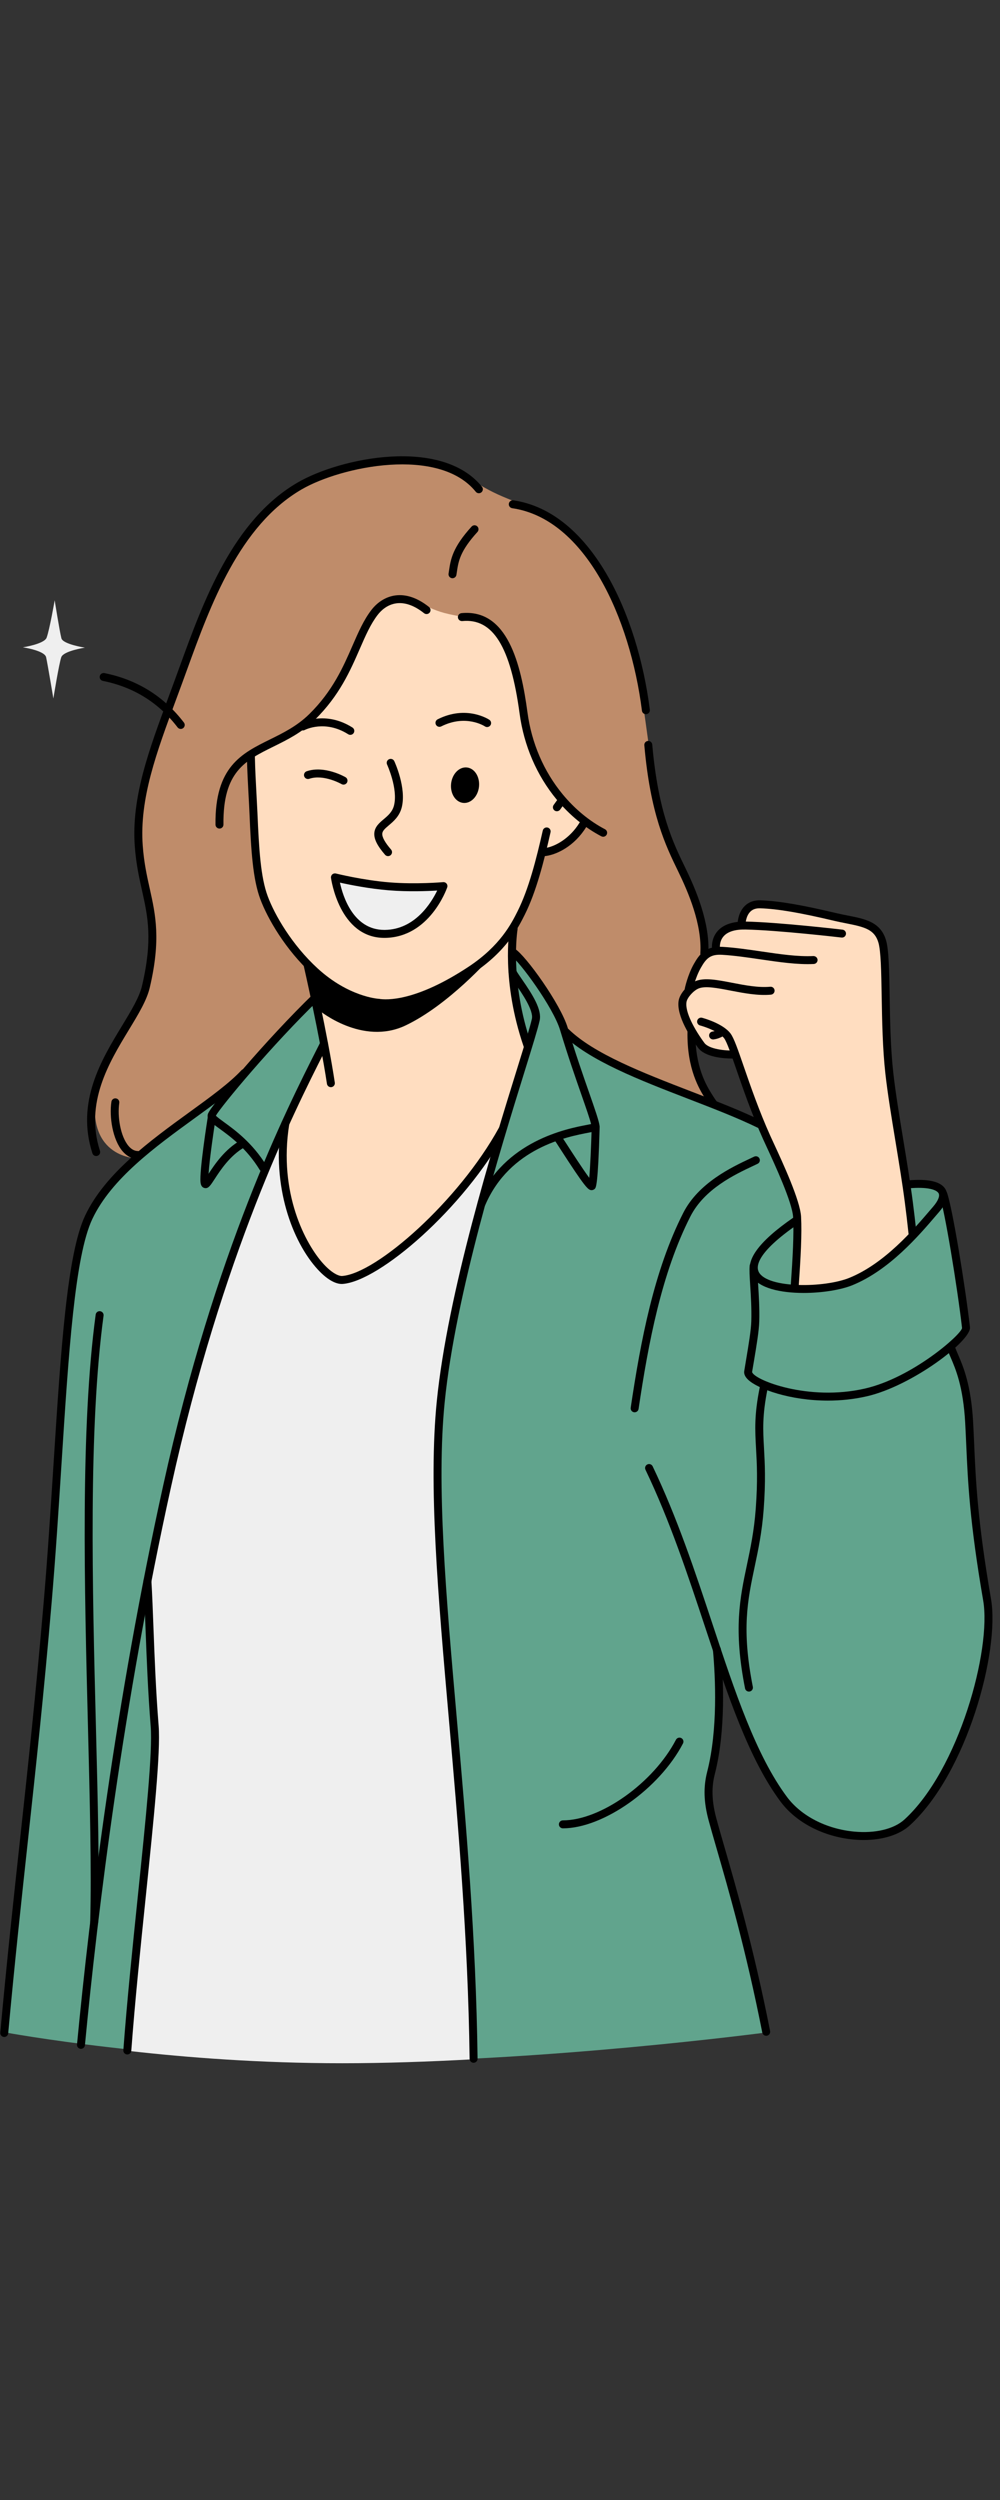 <svg xmlns="http://www.w3.org/2000/svg" xmlns:xlink="http://www.w3.org/1999/xlink" width="800" zoomAndPan="magnify" viewBox="0 0 600 1500" height="2000" preserveAspectRatio="xMidYMid meet" version="1.0"><rect x="0" y="0" width="600" height="1500" fill="#333333" stroke="none"/><defs><clipPath id="d883b8de54"><path d="M 3 571 L 593 571 L 593 1237.945 L 3 1237.945 Z M 3 571 " clip-rule="nonzero"/></clipPath><clipPath id="c3144e0449"><path d="M 77 679 L 299 679 L 299 1237.945 L 77 1237.945 Z M 77 679 " clip-rule="nonzero"/></clipPath><clipPath id="9cdc7ed6de"><path d="M 260 580 L 325 580 L 325 1237.945 L 260 1237.945 Z M 260 580 " clip-rule="nonzero"/></clipPath><clipPath id="f6a6a7c004"><path d="M 0.145 641 L 149 641 L 149 1222.52 L 0.145 1222.52 Z M 0.145 641 " clip-rule="nonzero"/></clipPath></defs><path fill="#bf8c6a" d="M 336.914 315.691 C 325.789 305.68 310.738 302.562 296.152 295.445 C 282.633 288.844 269.762 277.922 254.727 276.613 C 182.012 270.293 146.289 322.691 146.289 322.691 C 146.289 322.691 133.137 344.754 118.023 379.582 C 105.867 407.59 92.438 443.852 83.551 483.527 C 79.309 502.508 86.223 521.891 89.297 544.625 C 91.246 558.988 90.629 577.918 87.941 588.727 C 82.887 608.961 61.574 636.598 58.492 651.172 C 49.402 694.199 81.23 694.902 81.23 694.902 L 426.883 662.309 C 426.883 662.309 416.746 642.246 416.273 622.445 C 415.844 604.223 425.203 587.176 422.352 564.539 C 421.426 557.18 419.316 546.98 417.289 540.473 C 410.953 520.18 401.105 505.883 395.207 480.883 C 388.309 451.664 387.043 417.512 379.141 389.367 C 369.879 356.324 353.438 330.562 336.914 315.691 " fill-opacity="1" fill-rule="evenodd"/><g clip-path="url(#d883b8de54)"><path fill="#61a48d" d="M 570.941 808.215 L 579.398 797.797 C 579.398 797.797 571.566 741.512 567.566 718.281 C 566.098 709.762 545.355 709.883 545.355 709.883 L 457.344 673.863 C 457.344 673.863 406.242 654.844 376.68 641.395 C 347.125 627.949 339.105 620.078 339.105 620.078 C 339.105 620.078 336.648 609.844 328.793 597.699 C 320.938 585.551 307.695 571.477 307.695 571.477 L 188.414 599.711 L 136.754 654.117 C 136.754 654.117 88.543 686.953 74.129 701.477 C 56.625 719.09 48.801 734.207 43.551 772.246 C 37.32 817.434 34.633 882.109 30.219 946.461 C 21.559 1072.965 3.25 1219.469 3.25 1219.469 C 3.25 1219.469 98.191 1237.133 212.34 1237.133 C 326.496 1237.133 459.863 1219.469 459.863 1219.469 C 459.863 1219.469 452.152 1181.602 442.641 1144.133 C 436.523 1120.043 428.203 1099.609 425.566 1077.957 C 423.406 1060.281 429.145 1051.059 430.102 1039.48 C 432.133 1014.828 432.863 998.203 432.863 998.203 C 432.863 998.203 442.203 1028.121 455.074 1053.816 C 465.52 1074.66 478.188 1091.645 490.949 1096.148 C 502.395 1100.18 524.668 1104.691 535.867 1098.922 C 564.809 1084.016 579.406 1038.164 584.828 1018.105 C 588.18 1005.699 592.148 986.266 592.43 973.781 C 592.984 949.039 586.531 931.539 584.648 909.621 C 582.004 878.781 583.254 856.754 580.387 838.57 C 577.801 822.293 570.941 808.215 570.941 808.215 " fill-opacity="1" fill-rule="evenodd"/></g><g clip-path="url(#c3144e0449)"><path fill="#efefef" d="M 298.605 683.414 L 169.41 679.754 C 169.41 679.754 141.965 740.02 121.797 808.562 C 101.625 877.094 88.719 953.895 88.719 953.895 L 93.98 1043.789 C 93.98 1043.789 88.574 1097.023 84.363 1143.711 C 80.16 1190.398 77.148 1230.547 77.148 1230.547 C 111.656 1234.473 156.059 1237.945 205.328 1237.945 C 230.695 1237.945 257.348 1237.027 283.469 1235.594 C 283.469 1235.594 281.992 1168.984 276.457 1094.848 C 270.785 1019.105 261.062 935.094 262.996 865.328 C 264.344 816.906 277.328 765.617 286.016 731.93 C 294.441 699.227 298.605 683.414 298.605 683.414 " fill-opacity="1" fill-rule="evenodd"/></g><path fill="#ffddc0" d="M 302.355 384.723 C 293.801 369.844 277.691 371.367 264.277 367.109 C 250.992 362.891 240.418 352.781 229.023 361.609 C 219.723 368.812 214.652 385.488 208.641 399.734 C 204.16 410.355 198.82 418.812 192.562 425.328 C 176.625 441.91 150.062 452.281 150.062 452.281 C 150.062 452.281 151.055 463.203 151.637 479.43 C 152.199 495.391 152.297 516.527 156.395 532.422 C 162.797 557.242 184.52 580.082 184.52 580.082 L 193.895 627.145 L 169.793 678.148 C 169.793 678.148 167.367 698.387 173.387 722.793 C 178.273 742.621 189.754 767.477 204.402 767.977 C 220.746 768.516 248.77 743.488 268.723 721.988 C 288.68 700.484 300.559 682.508 300.559 682.508 L 317.43 627.543 C 317.43 627.543 310.422 610.867 307.93 593.301 C 305.438 575.742 307.449 557.301 307.449 557.301 C 307.449 557.301 312.945 549.59 317.383 538.117 C 321.812 526.637 325.18 511.398 325.18 511.398 C 325.18 511.398 333.727 509.824 340.074 505.004 C 346.434 500.184 350.59 492.121 350.59 492.121 C 350.59 492.121 340.609 484.414 334.109 475.453 C 324.68 462.438 317.48 445.977 316.285 440.078 C 312.27 420.207 309.844 397.707 302.355 384.723 " fill-opacity="1" fill-rule="evenodd"/><path fill="#ffddc0" d="M 525.48 557.906 C 525.48 557.906 520.602 554.938 515.621 553.453 C 501.945 549.371 476.125 543.516 461.379 542.078 C 443.227 540.301 444.734 553.625 444.734 553.625 C 444.734 553.625 437 555.598 433.066 559.629 C 429.129 563.668 428.984 569.754 428.984 569.754 C 428.984 569.754 423.496 570.648 419.75 576.406 C 416 582.168 414.02 592.945 414.02 592.945 C 414.02 592.945 405.172 600.359 412.461 612.758 C 415.352 617.668 417.68 625.277 423.539 629.156 C 430.176 633.539 441.594 632.711 441.594 632.711 C 441.594 632.711 450.969 662.195 462.59 687.902 C 469.332 702.816 477.105 720.566 477.617 727.082 C 479.137 746.523 477.059 772.781 477.059 772.781 C 477.059 772.781 497.672 774.242 515.289 766.445 C 532.906 758.656 547.516 741.625 547.516 741.625 C 547.516 741.625 546.547 724.777 543.586 706.508 C 540.281 686.148 534.863 663.016 532.852 638.383 C 531.082 616.613 531.582 595.336 530.859 578.43 C 530.133 561.512 525.48 557.906 525.48 557.906 " fill-opacity="1" fill-rule="evenodd"/><path fill="#efefef" d="M 233.527 531.812 C 249.809 533.121 266.07 531.66 266.07 531.66 C 266.07 531.66 256.211 560 230.988 560.336 C 205.312 560.676 200.961 526.418 200.961 526.418 C 200.961 526.418 217.242 530.5 233.527 531.812 " fill-opacity="1" fill-rule="evenodd"/><path fill="#000000" d="M 262.328 534.32 C 258.84 541.566 249.043 557.707 230.957 557.949 C 230.844 557.949 230.727 557.949 230.613 557.949 C 212.008 557.949 205.742 537.844 203.957 529.566 C 209.676 530.848 221.422 533.227 233.34 534.191 C 244.98 535.133 256.477 534.68 262.328 534.32 Z M 230.605 562.727 C 230.738 562.727 230.875 562.727 231.02 562.727 C 257.613 562.371 267.902 533.664 268.32 532.445 C 268.594 531.684 268.449 530.832 267.953 530.191 C 267.449 529.551 266.664 529.207 265.852 529.289 C 265.695 529.305 249.59 530.711 233.723 529.43 C 217.84 528.156 201.707 524.145 201.539 524.105 C 200.785 523.91 199.965 524.105 199.379 524.633 C 198.789 525.152 198.496 525.938 198.594 526.719 C 198.641 527.082 203.484 562.727 230.605 562.727 " fill-opacity="1" fill-rule="nonzero"/><path fill="#000000" d="M 231.574 604.387 C 240.59 604.387 257.68 601.254 283.672 584.102 C 303.863 570.777 311.004 556.504 314.844 548.836 C 321.734 535.074 326.359 516.934 330.32 499.375 C 330.617 498.094 329.809 496.816 328.523 496.52 C 327.25 496.234 325.961 497.039 325.668 498.328 C 321.766 515.586 317.238 533.395 310.574 546.695 C 306.938 553.965 300.164 567.492 281.035 580.117 C 249.434 600.977 231.914 600.074 227.289 599.297 C 226.012 599.086 224.758 599.953 224.543 601.254 C 224.324 602.559 225.195 603.785 226.5 604.004 C 227.742 604.215 229.43 604.387 231.574 604.387 " fill-opacity="1" fill-rule="nonzero"/><path fill="#000000" d="M 226.898 604.035 C 228.156 604.035 229.211 603.047 229.277 601.766 C 229.34 600.457 228.328 599.336 227.012 599.266 C 226.762 599.25 209.16 598.074 190.605 581.074 C 175.105 566.867 164.777 548.895 160.66 537.816 C 156.402 526.41 155.402 509.832 154.461 487.648 C 154.309 484.305 154.121 480.77 153.918 477.055 C 153.527 469.914 153.082 461.816 152.902 453.133 C 152.879 451.828 151.816 450.789 150.52 450.789 C 150.508 450.789 150.492 450.789 150.469 450.789 C 149.148 450.82 148.109 451.906 148.133 453.23 C 148.312 462 148.758 470.133 149.148 477.312 C 149.348 481.02 149.551 484.527 149.684 487.852 C 150.656 510.48 151.688 527.418 156.184 539.48 C 160.492 551.059 171.254 569.82 187.371 584.594 C 207.332 602.867 225.988 603.996 226.77 604.035 C 226.809 604.035 226.852 604.035 226.898 604.035 " fill-opacity="1" fill-rule="nonzero"/><path fill="#000000" d="M 327.047 513.645 C 327.145 513.645 327.25 513.637 327.355 513.621 C 334.199 512.738 344.707 507.641 351.758 496.176 C 352.449 495.059 352.102 493.582 350.973 492.891 C 349.852 492.203 348.383 492.559 347.691 493.672 C 341.922 503.059 333.012 508.074 326.746 508.891 C 325.434 509.055 324.516 510.254 324.68 511.555 C 324.84 512.762 325.863 513.645 327.047 513.645 " fill-opacity="1" fill-rule="nonzero"/><path fill="#000000" d="M 334.133 486.758 C 334.879 486.758 335.609 486.41 336.078 485.766 L 338.863 481.863 C 339.633 480.793 339.383 479.301 338.305 478.531 C 337.234 477.773 335.746 478.02 334.984 479.09 L 332.191 482.977 C 331.43 484.055 331.68 485.547 332.746 486.312 C 333.168 486.609 333.652 486.758 334.133 486.758 " fill-opacity="1" fill-rule="nonzero"/><path fill="#000000" d="M 232.824 513.68 C 233.375 513.68 233.941 513.484 234.387 513.102 C 235.379 512.234 235.5 510.734 234.633 509.734 C 230.965 505.484 229.195 502.27 229.363 500.168 C 229.488 498.488 230.941 497.176 233.309 495.18 C 236.176 492.754 239.738 489.727 241.074 484.316 C 243.906 472.695 236.879 457.352 236.578 456.703 C 236.02 455.504 234.602 454.992 233.406 455.551 C 232.207 456.102 231.688 457.516 232.246 458.715 C 232.312 458.859 238.867 473.199 236.426 483.18 C 235.477 487.09 232.812 489.352 230.219 491.535 C 227.598 493.75 224.895 496.039 224.594 499.789 C 224.316 503.352 226.297 507.383 231.02 512.852 C 231.492 513.402 232.156 513.68 232.824 513.68 " fill-opacity="1" fill-rule="nonzero"/><path fill="#000000" d="M 292.266 436.238 C 293.039 436.238 293.801 435.859 294.262 435.168 C 294.984 434.066 294.691 432.59 293.598 431.867 C 293.039 431.5 279.809 422.918 262.605 431.582 C 261.422 432.176 260.949 433.617 261.543 434.789 C 262.133 435.965 263.57 436.441 264.746 435.844 C 279.395 428.477 290.496 435.543 290.961 435.844 C 291.359 436.109 291.82 436.238 292.266 436.238 " fill-opacity="1" fill-rule="nonzero"/><path fill="#000000" d="M 210.195 440.914 C 210.977 440.914 211.754 440.523 212.211 439.809 C 212.914 438.691 212.582 437.215 211.457 436.508 C 195.184 426.219 181.176 433.473 180.586 433.781 C 179.418 434.406 178.984 435.852 179.609 437.02 C 180.211 438.18 181.664 438.617 182.824 438 C 183.359 437.73 195.07 431.801 208.914 440.547 C 209.312 440.793 209.75 440.914 210.195 440.914 " fill-opacity="1" fill-rule="nonzero"/><path fill="#000000" d="M 271.5 346.938 C 272.645 346.938 273.66 346.102 273.852 344.926 L 274.105 343.238 C 275.062 336.789 275.973 330.695 286.488 319.156 C 287.371 318.184 287.301 316.672 286.324 315.781 C 285.352 314.902 283.844 314.969 282.957 315.941 C 271.469 328.551 270.41 335.66 269.383 342.531 L 269.137 344.18 C 268.934 345.484 269.82 346.703 271.117 346.914 C 271.246 346.93 271.371 346.938 271.5 346.938 " fill-opacity="1" fill-rule="nonzero"/><path fill="#000000" d="M 361.887 502.051 C 362.754 502.051 363.582 501.582 364.004 500.77 C 364.621 499.602 364.16 498.156 362.992 497.547 C 353.707 492.695 344.926 485.457 337.613 476.605 C 326.27 462.863 318.965 445.887 316.488 427.492 C 312.562 398.332 304.52 365.211 276.902 367.887 C 275.582 368.016 274.625 369.18 274.754 370.492 C 274.883 371.805 276.066 372.75 277.359 372.641 C 295.781 370.848 306.348 387.961 311.758 428.133 C 314.355 447.406 322.023 465.215 333.938 479.648 C 341.648 488.98 350.938 496.633 360.789 501.777 C 361.141 501.961 361.52 502.051 361.887 502.051 " fill-opacity="1" fill-rule="nonzero"/><path fill="#000000" d="M 387.523 428.523 C 387.629 428.523 387.727 428.523 387.832 428.508 C 389.137 428.344 390.062 427.145 389.898 425.844 C 382.613 368.18 354.469 306.969 308.008 300.199 C 306.703 300.016 305.492 300.914 305.301 302.215 C 305.113 303.52 306.02 304.73 307.32 304.922 C 351.297 311.34 378.109 370.574 385.168 426.438 C 385.316 427.641 386.344 428.523 387.523 428.523 " fill-opacity="1" fill-rule="nonzero"/><path fill="#000000" d="M 57.711 693.621 C 57.949 693.621 58.191 693.582 58.441 693.5 C 59.699 693.094 60.383 691.754 59.977 690.5 C 50.719 661.75 65.453 637.465 77.301 617.941 C 83.082 608.418 88.078 600.184 89.863 592.562 C 96.633 563.703 93.34 548.918 89.871 533.273 C 88.152 525.566 86.383 517.59 85.645 507.414 C 83.586 479.293 93.852 451.574 105.746 419.469 C 106.914 416.312 108.109 413.098 109.309 409.828 C 110.301 407.117 111.305 404.352 112.328 401.535 C 126.254 363.156 143.594 315.398 180.926 293.676 C 204.816 279.77 263.367 267.664 285.465 295.059 C 286.293 296.086 287.793 296.242 288.816 295.414 C 289.84 294.594 290.004 293.086 289.176 292.062 C 265.074 262.164 204.336 274.535 178.531 289.547 C 139.691 312.137 122.027 360.805 107.84 399.906 C 106.824 402.715 105.812 405.48 104.82 408.191 C 103.629 411.453 102.438 414.656 101.273 417.812 C 89.184 450.43 78.754 478.609 80.875 507.758 C 81.652 518.289 83.453 526.434 85.207 534.305 C 88.711 550.062 91.73 563.676 85.215 591.477 C 83.602 598.355 78.789 606.285 73.223 615.469 C 60.871 635.816 45.508 661.141 55.434 691.957 C 55.758 692.973 56.699 693.621 57.711 693.621 " fill-opacity="1" fill-rule="nonzero"/><path fill="#000000" d="M 422.59 574.605 C 423.84 574.605 424.895 573.633 424.973 572.359 C 426.109 553.809 417.574 533.844 411.059 520.445 C 403.859 505.656 394.906 487.254 391.352 446.738 C 391.23 445.426 390.078 444.469 388.758 444.566 C 387.449 444.68 386.477 445.84 386.598 447.152 C 390.227 488.551 399.402 507.391 406.766 522.539 C 413.051 535.449 421.281 554.637 420.203 572.074 C 420.129 573.383 421.129 574.516 422.441 574.598 C 422.492 574.605 422.539 574.605 422.59 574.605 " fill-opacity="1" fill-rule="nonzero"/><path fill="#000000" d="M 428.219 664.844 C 428.707 664.844 429.203 664.695 429.625 664.379 C 430.688 663.602 430.922 662.105 430.137 661.043 C 429.324 659.934 428.57 658.836 427.895 657.742 L 427.395 656.965 C 423.977 651.52 416.867 640.199 417.266 618.926 C 417.289 617.609 416.234 616.523 414.918 616.5 C 413.598 616.477 412.516 617.527 412.492 618.844 C 412.07 641.539 419.699 653.668 423.359 659.496 L 423.84 660.266 C 424.578 661.465 425.406 662.66 426.289 663.867 C 426.758 664.508 427.488 664.844 428.219 664.844 " fill-opacity="1" fill-rule="nonzero"/><path fill="#000000" d="M 316.449 629.539 C 316.711 629.539 316.977 629.496 317.227 629.406 C 318.477 628.984 319.137 627.621 318.707 626.375 C 305.582 588.188 310.477 557.988 310.527 557.68 C 310.746 556.383 309.875 555.148 308.57 554.93 C 307.27 554.711 306.047 555.586 305.82 556.879 C 305.602 558.152 300.648 588.508 314.195 627.93 C 314.535 628.914 315.461 629.539 316.449 629.539 " fill-opacity="1" fill-rule="nonzero"/><path fill="#000000" d="M 198.52 652.305 C 198.633 652.305 198.762 652.305 198.883 652.281 C 200.184 652.086 201.082 650.871 200.883 649.57 C 196.547 620.719 187.043 579.086 186.945 578.672 C 186.648 577.391 185.383 576.602 184.09 576.879 C 182.801 577.172 181.996 578.453 182.289 579.734 C 182.387 580.156 191.855 621.609 196.164 650.277 C 196.344 651.461 197.359 652.305 198.52 652.305 " fill-opacity="1" fill-rule="nonzero"/><path fill="#000000" d="M 287.398 472.004 C 288.008 466.125 284.77 460.973 280.148 460.484 C 275.523 459.996 271.273 464.363 270.656 470.23 C 270.039 476.105 273.285 481.258 277.902 481.742 C 282.527 482.23 286.773 477.871 287.398 472.004 " fill-opacity="1" fill-rule="evenodd"/><path fill="#000000" d="M 131.691 497.145 C 131.699 497.145 131.707 497.145 131.715 497.145 C 133.031 497.133 134.094 496.047 134.07 494.727 C 133.695 462.965 147.109 456.336 164.094 447.949 C 172.438 443.828 181.078 439.566 188.895 431.875 C 203.641 417.391 210.148 402.438 215.902 389.242 C 219.359 381.309 222.344 374.445 226.598 368.934 C 228.359 366.637 232.18 362.688 237.984 361.973 C 243.137 361.348 248.672 363.344 254.449 367.93 C 255.48 368.746 256.988 368.57 257.809 367.539 C 258.621 366.508 258.449 365 257.41 364.188 C 250.602 358.777 243.859 356.445 237.406 357.234 C 231.824 357.922 226.641 361.039 222.816 366.02 C 218.199 372.008 214.961 379.457 211.527 387.336 C 205.953 400.133 199.633 414.633 185.551 428.473 C 178.273 435.621 169.984 439.719 161.977 443.672 C 144.961 452.078 128.891 460.02 129.297 494.789 C 129.32 496.09 130.383 497.145 131.691 497.145 " fill-opacity="1" fill-rule="nonzero"/><path fill="#000000" d="M 476.824 774.055 C 478.07 774.055 479.117 773.09 479.207 771.84 C 480.457 754.094 481.18 740.203 480.645 730.07 C 480.125 720.285 469.715 697.793 464.121 685.703 C 463.336 684.008 462.676 682.586 462.191 681.508 C 455.445 666.539 450.195 651.316 446.359 640.199 C 442.777 629.805 440.41 622.934 438.355 620.16 C 433.805 614.023 421.77 610.797 421.258 610.664 C 419.984 610.332 418.684 611.086 418.344 612.367 C 418.012 613.637 418.766 614.941 420.047 615.281 C 423.074 616.078 431.578 619.031 434.52 623 C 436.133 625.188 438.785 632.863 441.848 641.75 C 445.715 652.961 451.008 668.305 457.84 683.473 C 458.328 684.551 459 685.996 459.789 687.707 C 464.859 698.668 475.402 721.453 475.879 730.32 C 476.398 740.211 475.68 753.934 474.445 771.492 C 474.355 772.82 475.344 773.957 476.66 774.047 C 476.715 774.055 476.773 774.055 476.824 774.055 " fill-opacity="1" fill-rule="nonzero"/><path fill="#000000" d="M 547.473 742.215 C 547.562 742.215 547.645 742.215 547.727 742.199 C 549.039 742.062 549.988 740.887 549.852 739.578 C 549.152 733.047 548.422 726.863 547.691 721.203 C 546.16 709.402 544.039 696.492 541.98 683.992 C 539.578 669.371 537.312 655.566 535.988 643.777 C 534.316 628.906 534.027 612.207 533.773 597.465 C 533.508 581.992 533.297 569.77 531.598 564.105 C 528.312 553.195 519.238 551.41 508.73 549.34 C 506.484 548.902 504.137 548.438 501.719 547.863 C 480.703 542.871 467.148 540.578 456.371 540.195 C 452.531 540.051 449.359 541.168 446.957 543.488 C 442.594 547.691 442.527 554.336 442.527 554.613 C 442.527 555.93 443.59 557 444.906 557.008 C 444.906 557.008 444.914 557.008 444.914 557.008 C 446.227 557.008 447.293 555.938 447.301 554.629 C 447.309 554.5 447.406 549.656 450.285 546.906 C 451.746 545.512 453.645 544.895 456.203 544.973 C 466.652 545.34 479.93 547.594 500.617 552.512 C 503.098 553.098 505.508 553.574 507.812 554.023 C 518.82 556.195 524.684 557.688 527.023 565.477 C 528.539 570.516 528.758 583.039 529.004 597.551 C 529.262 612.395 529.547 629.215 531.242 644.312 C 532.582 656.215 534.855 670.09 537.273 684.77 C 539.324 697.223 541.441 710.094 542.953 721.824 C 543.691 727.441 544.414 733.59 545.105 740.082 C 545.234 741.301 546.266 742.215 547.473 742.215 " fill-opacity="1" fill-rule="nonzero"/><path fill="#000000" d="M 439.379 635.121 C 440.23 635.121 440.84 635.098 441.113 635.086 C 442.422 635.031 443.445 633.918 443.395 632.598 C 443.332 631.289 442.234 630.25 440.906 630.316 C 435.312 630.543 425.414 629.516 422.645 625.773 C 416.762 617.812 410.852 607.16 411.91 601.133 C 412.371 598.492 416.098 594.355 419.156 593.082 C 423.172 591.41 430.574 592.848 438.414 594.371 C 446.082 595.848 454.766 597.527 462.59 596.797 C 463.902 596.668 464.867 595.508 464.746 594.188 C 464.617 592.879 463.441 591.906 462.141 592.043 C 454.984 592.719 446.668 591.102 439.328 589.676 C 430.387 587.953 422.668 586.453 417.328 588.676 C 413.215 590.387 408.012 595.727 407.203 600.312 C 405.602 609.504 414.781 623.168 418.809 628.613 C 423.172 634.512 434.801 635.121 439.379 635.121 " fill-opacity="1" fill-rule="nonzero"/><path fill="#000000" d="M 427.84 623.664 C 427.918 623.664 427.992 623.664 428.059 623.656 C 428.43 623.625 431.766 623.273 434.77 621.059 C 435.832 620.273 436.059 618.777 435.273 617.715 C 434.492 616.652 433 616.434 431.938 617.215 C 429.988 618.656 427.645 618.902 427.613 618.91 C 426.312 619.039 425.348 620.199 425.477 621.512 C 425.598 622.746 426.629 623.664 427.84 623.664 " fill-opacity="1" fill-rule="nonzero"/><path fill="#000000" d="M 413.207 595.996 C 414.312 595.996 415.301 595.23 415.543 594.098 C 415.559 594.023 417.133 586.648 420.484 580.723 C 423.789 574.852 426.32 572.473 433.348 572.887 C 440.703 573.324 448.605 574.484 456.242 575.605 C 467.188 577.219 478.52 578.883 488.266 578.395 C 489.586 578.332 490.602 577.211 490.543 575.891 C 490.465 574.582 489.305 573.602 488.031 573.633 C 478.73 574.086 468.141 572.531 456.934 570.891 C 449.191 569.754 441.195 568.57 433.625 568.125 C 423.359 567.484 419.57 572.625 416.324 578.371 C 412.605 584.961 410.934 592.797 410.871 593.121 C 410.602 594.414 411.422 595.68 412.719 595.945 C 412.875 595.98 413.043 595.996 413.207 595.996 " fill-opacity="1" fill-rule="nonzero"/><path fill="#000000" d="M 429.59 571.41 C 429.699 571.41 429.812 571.41 429.926 571.395 C 431.23 571.207 432.133 570 431.953 568.691 C 431.953 568.676 431.492 564.75 434.219 561.715 C 436.715 558.945 441.09 557.594 447.273 557.715 C 466.645 558.078 504.551 562.484 504.934 562.531 C 506.246 562.68 507.426 561.746 507.578 560.434 C 507.734 559.125 506.793 557.941 505.492 557.793 C 505.105 557.746 466.961 553.309 447.363 552.941 C 439.695 552.805 434.062 554.703 430.605 558.598 C 426.434 563.312 427.191 569.113 427.23 569.363 C 427.395 570.551 428.422 571.41 429.59 571.41 " fill-opacity="1" fill-rule="nonzero"/><path fill="#000000" d="M 518.203 1104.008 C 529.645 1104.008 539.707 1100.875 545.875 1095.238 C 580.281 1063.781 599.977 990.543 594.605 959.41 C 586.531 912.625 585.453 888.195 584.512 866.637 C 584.316 862.195 584.121 857.84 583.879 853.387 C 582.645 830.902 577.938 819.949 574.828 812.703 C 574.219 811.297 573.676 810.031 573.238 808.848 C 572.77 807.613 571.391 806.988 570.164 807.445 C 568.93 807.906 568.305 809.285 568.766 810.52 C 569.23 811.762 569.805 813.102 570.445 814.578 C 573.418 821.523 577.922 832.012 579.113 853.652 C 579.352 858.082 579.551 862.426 579.746 866.848 C 580.703 888.551 581.777 913.137 589.898 960.223 C 594.973 989.637 575.414 1061.77 542.652 1091.723 C 536.371 1097.453 525.082 1100.156 512.465 1098.961 C 495.754 1097.363 480.691 1089.582 472.172 1078.148 C 453.582 1053.176 440.953 1015.078 427.594 974.738 C 417.152 943.246 406.367 910.68 391.59 879.781 C 391.027 878.594 389.594 878.086 388.414 878.66 C 387.223 879.227 386.719 880.656 387.289 881.848 C 401.934 912.465 412.672 944.879 423.059 976.238 C 436.547 1016.945 449.289 1055.406 468.344 1080.996 C 477.648 1093.5 493.977 1101.988 512.012 1103.715 C 514.109 1103.91 516.18 1104.008 518.203 1104.008 " fill-opacity="1" fill-rule="nonzero"/><path fill="#000000" d="M 449.359 1014.949 C 449.508 1014.949 449.668 1014.941 449.824 1014.91 C 451.121 1014.648 451.957 1013.398 451.699 1012.102 C 444.879 977.555 448.551 960.141 452.809 939.984 C 454.969 929.762 457.199 919.191 458.207 905.582 C 459.48 888.383 458.902 878.02 458.395 868.867 C 457.785 857.953 457.312 849.336 460.512 833.418 C 460.777 832.125 459.941 830.867 458.645 830.609 C 457.355 830.34 456.09 831.184 455.836 832.469 C 452.508 848.988 453.004 857.879 453.629 869.125 C 454.133 878.133 454.699 888.34 453.449 905.234 C 452.469 918.523 450.27 928.934 448.145 938.996 C 443.957 958.809 440.004 977.52 447.023 1013.027 C 447.242 1014.164 448.242 1014.949 449.359 1014.949 " fill-opacity="1" fill-rule="nonzero"/><path fill="#000000" d="M 482.18 775.77 C 493.238 775.77 504.559 773.926 511.449 771.117 C 533.668 762.055 551.383 741.301 561.965 728.902 L 563.492 727.125 C 567.965 721.906 569.293 717.43 567.43 713.832 C 564.922 708.98 557.25 707.113 544.617 708.258 C 543.309 708.383 542.344 709.543 542.457 710.855 C 542.578 712.172 543.73 713.129 545.055 713.016 C 556.73 711.941 562.074 713.859 563.191 716.023 C 564.035 717.656 562.82 720.57 559.863 724.023 L 558.332 725.809 C 548.039 737.875 530.789 758.07 509.648 766.695 C 494.691 772.797 460.641 773.156 455.316 763.305 C 453.457 759.848 454.012 751.523 478.711 734.508 C 479.793 733.754 480.066 732.27 479.32 731.188 C 478.566 730.102 477.09 729.824 475.996 730.574 C 454.828 745.16 446.457 756.941 451.121 765.57 C 455.098 772.934 468.438 775.77 482.18 775.77 " fill-opacity="1" fill-rule="nonzero"/><path fill="#000000" d="M 496.73 840.363 C 504.277 840.363 512.219 839.594 520.184 837.758 C 547.344 831.484 582.91 804.402 581.98 796.312 C 579 770.512 571.379 724.422 568.199 715.617 C 567.754 714.371 566.391 713.727 565.148 714.176 C 563.906 714.621 563.266 715.992 563.711 717.227 C 566.73 725.617 574.352 771.855 577.238 796.863 C 576.402 801.074 547.312 826.586 519.109 833.102 C 485.035 840.988 452.426 827.957 451.25 823.219 C 451.617 821.102 452.004 818.797 452.387 816.523 C 453.93 807.305 455.383 798.586 455.551 792.848 C 455.777 784.984 455.285 777.293 454.902 771.109 C 454.586 766.199 454.312 761.957 454.57 759.816 C 454.73 758.516 453.793 757.324 452.484 757.172 C 451.152 756.992 449.992 757.949 449.832 759.254 C 449.523 761.82 449.797 766.055 450.133 771.41 C 450.52 777.496 451 785.066 450.781 792.711 C 450.625 798.129 449.191 806.684 447.68 815.738 C 447.293 818.023 446.91 820.336 446.543 822.633 C 446.254 824.363 447.062 826.137 448.922 827.883 C 454.84 833.418 474.016 840.355 496.73 840.363 " fill-opacity="1" fill-rule="nonzero"/><path fill="#000000" d="M 380.793 847.375 C 381.949 847.375 382.969 846.527 383.148 845.344 C 389.082 805.434 396.961 763.832 414.23 729.875 C 422.66 713.281 440.992 704.672 451.941 699.52 L 454.555 698.281 C 455.746 697.719 456.25 696.285 455.676 695.098 C 455.105 693.914 453.684 693.418 452.492 693.98 L 449.91 695.203 C 439.16 700.258 419.148 709.664 409.969 727.707 C 392.398 762.273 384.43 804.336 378.426 844.637 C 378.23 845.945 379.133 847.164 380.438 847.355 C 380.559 847.371 380.672 847.375 380.793 847.375 " fill-opacity="1" fill-rule="nonzero"/><path fill="#000000" d="M 455.875 676.98 C 456.762 676.98 457.613 676.484 458.027 675.641 C 458.602 674.449 458.109 673.027 456.93 672.445 C 444.441 666.359 430.004 660.777 414.723 654.879 C 385.98 643.785 356.27 632.312 341.047 617.383 C 340.105 616.465 338.598 616.477 337.672 617.414 C 336.754 618.355 336.77 619.867 337.711 620.785 C 353.625 636.41 383.812 648.062 413.004 659.332 C 428.188 665.199 442.535 670.734 454.836 676.738 C 455.164 676.898 455.527 676.98 455.875 676.98 " fill-opacity="1" fill-rule="nonzero"/><path fill="#000000" d="M 206.113 470.773 C 206.934 470.773 207.73 470.344 208.184 469.578 C 208.832 468.43 208.445 466.977 207.309 466.324 C 206.789 466.02 194.648 459.113 184.008 462.758 C 182.762 463.188 182.102 464.543 182.523 465.797 C 182.945 467.039 184.309 467.707 185.559 467.277 C 194.129 464.34 204.816 470.398 204.922 470.457 C 205.297 470.668 205.703 470.773 206.113 470.773 " fill-opacity="1" fill-rule="nonzero"/><path fill="#000000" d="M 294.191 574.582 C 294.191 574.582 262.824 599.34 234.09 602.266 C 205.375 605.195 185.664 582.055 185.664 582.055 L 191.539 606.242 C 191.539 606.242 217.348 627.613 243.316 615.281 C 269.27 602.941 294.191 574.582 294.191 574.582 " fill-opacity="1" fill-rule="evenodd"/><path fill="#000000" d="M 108.449 437.367 C 108.953 437.367 109.465 437.203 109.895 436.879 C 110.941 436.078 111.145 434.578 110.348 433.531 C 98.297 417.766 82.254 407.785 62.656 403.863 C 61.371 403.598 60.113 404.441 59.848 405.738 C 59.594 407.027 60.43 408.285 61.715 408.539 C 80.152 412.23 95.23 421.609 106.551 436.426 C 107.02 437.043 107.734 437.367 108.449 437.367 " fill-opacity="1" fill-rule="nonzero"/><g clip-path="url(#9cdc7ed6de)"><path fill="#000000" d="M 284.152 1237.668 C 284.16 1237.668 284.168 1237.668 284.184 1237.668 C 285.5 1237.645 286.555 1236.559 286.543 1235.242 C 285.621 1162.836 279.508 1093.023 274.105 1031.422 C 267.508 956.238 261.824 891.309 266.809 841.352 C 273.285 776.57 300.262 689.598 314.754 642.867 C 319.355 628.035 322.684 617.316 323.785 612.367 C 325.262 605.766 319.559 596.824 313.082 587.461 C 311.75 585.535 310.086 583.133 309.859 582.469 C 309.43 581.227 308.074 580.562 306.832 580.984 C 305.582 581.414 304.918 582.77 305.34 584.012 C 305.762 585.234 306.938 586.973 309.16 590.184 C 313.043 595.785 320.266 606.219 319.129 611.324 C 318.066 616.086 314.77 626.73 310.199 641.457 C 295.652 688.348 268.586 775.613 262.062 840.875 C 257.031 891.285 262.742 956.418 269.355 1031.836 C 274.738 1093.355 280.848 1163.078 281.766 1235.301 C 281.789 1236.613 282.852 1237.668 284.152 1237.668 " fill-opacity="1" fill-rule="nonzero"/></g><path fill="#000000" d="M 288.98 724.438 C 289.906 724.438 290.789 723.895 291.172 722.988 C 305.957 688.605 340.406 682.027 353.375 679.551 C 357.969 678.676 360.07 678.277 359.77 675.699 C 359.402 672.566 357.027 665.781 353.445 655.504 C 349.762 644.973 345.188 631.867 340.633 616.676 C 336.363 602.453 315.523 573.391 308.949 569.285 C 307.824 568.586 306.348 568.926 305.656 570.047 C 304.957 571.16 305.293 572.637 306.418 573.332 C 311.621 576.586 331.98 604.457 336.055 618.047 C 340.648 633.336 345.438 647.062 348.934 657.07 C 351.59 664.688 353.789 670.984 354.656 674.434 C 354.016 674.57 353.242 674.723 352.48 674.863 C 340.137 677.223 302.574 684.387 286.781 721.105 C 286.27 722.312 286.828 723.723 288.039 724.242 C 288.34 724.375 288.664 724.438 288.98 724.438 " fill-opacity="1" fill-rule="nonzero"/><path fill="#000000" d="M 459.715 1221.473 C 459.863 1221.473 460.023 1221.457 460.18 1221.426 C 461.469 1221.168 462.312 1219.91 462.059 1218.617 C 452.305 1169.203 441.609 1132.211 434.535 1107.742 C 432.617 1101.113 430.996 1095.488 429.762 1090.898 C 426.289 1077.973 427.5 1069.832 428.949 1064.188 C 435.59 1038.203 434.031 1006.234 432.512 989.488 C 432.391 988.168 431.254 987.219 429.918 987.324 C 428.609 987.445 427.637 988.605 427.758 989.926 C 429.25 1006.355 430.793 1037.703 424.324 1063.008 C 421.965 1072.234 422.223 1081.215 425.152 1092.145 C 426.395 1096.754 428.027 1102.402 429.949 1109.062 C 437 1133.461 447.664 1170.332 457.371 1219.551 C 457.598 1220.68 458.602 1221.473 459.715 1221.473 " fill-opacity="1" fill-rule="nonzero"/><path fill="#000000" d="M 337.727 1097 C 361.992 1097 395.664 1073.199 409.797 1046.066 C 410.406 1044.898 409.953 1043.461 408.777 1042.84 C 407.609 1042.238 406.172 1042.699 405.562 1043.867 C 392.148 1069.629 360.449 1092.227 337.727 1092.227 C 336.406 1092.227 335.34 1093.297 335.34 1094.613 C 335.34 1095.934 336.406 1097 337.727 1097 " fill-opacity="1" fill-rule="nonzero"/><path fill="#000000" d="M 48.582 1229.297 C 49.801 1229.297 50.84 1228.371 50.953 1227.129 C 58.672 1146.203 73.895 1022.375 102.637 892.062 C 133.445 752.27 176.172 667.68 194.414 631.559 L 196.523 627.387 C 197.117 626.203 196.645 624.773 195.461 624.176 C 194.285 623.582 192.855 624.062 192.262 625.238 L 190.16 629.406 C 171.836 665.688 128.922 750.648 97.973 891.035 C 69.18 1021.586 53.938 1145.617 46.203 1226.684 C 46.082 1227.988 47.039 1229.16 48.355 1229.289 C 48.422 1229.289 48.504 1229.297 48.582 1229.297 " fill-opacity="1" fill-rule="nonzero"/><path fill="#000000" d="M 129.312 669.809 L 129.289 669.809 Z M 157.863 703.074 C 158.301 703.074 158.723 702.953 159.113 702.719 C 160.238 702.035 160.59 700.566 159.906 699.438 C 151.492 685.688 140.836 677.945 134.465 673.32 C 132.477 671.875 130.262 670.262 129.523 669.395 C 132.703 663.797 163.145 627.055 191.41 599.711 C 192.352 598.793 192.375 597.285 191.461 596.336 C 190.543 595.387 189.031 595.363 188.09 596.277 C 159.793 623.664 126.398 663.445 124.777 668.305 C 123.738 671.43 126.723 673.59 131.656 677.176 C 138.133 681.883 147.922 688.988 155.832 701.93 C 156.281 702.668 157.066 703.074 157.863 703.074 " fill-opacity="1" fill-rule="nonzero"/><path fill="#000000" d="M 123.398 712.895 C 125.23 712.895 126.426 711.043 128.754 707.473 C 132.195 702.176 137.957 693.32 146.734 688.324 C 147.879 687.668 148.277 686.207 147.629 685.062 C 146.98 683.918 145.52 683.52 144.367 684.176 C 134.914 689.559 128.844 698.578 125.133 704.285 C 125.742 695.195 128.332 677.598 129.484 670.309 C 129.688 669.004 128.809 667.777 127.504 667.574 C 126.215 667.355 124.98 668.25 124.77 669.555 C 124.242 672.898 119.605 702.41 120.312 709.355 C 120.5 711.309 121.297 712.473 122.652 712.797 C 122.918 712.867 123.168 712.895 123.398 712.895 " fill-opacity="1" fill-rule="nonzero"/><path fill="#000000" d="M 354.965 714.102 C 355.664 714.102 356.457 713.762 356.918 713.25 C 357.578 712.504 358.82 711.125 359.777 676.723 C 359.816 675.406 358.785 674.305 357.465 674.27 C 356.094 674.156 355.047 675.27 355.012 676.59 C 354.688 688.023 354.121 700.453 353.559 706.719 C 349.672 701.5 342.863 690.922 339.887 686.305 C 338.043 683.445 337.137 682.051 336.809 681.59 C 336.008 680.535 334.516 680.324 333.461 681.117 C 332.41 681.906 332.191 683.398 332.98 684.453 C 333.238 684.793 334.516 686.781 335.871 688.891 C 351.273 712.812 352.887 713.945 354.801 714.094 C 354.852 714.094 354.906 714.102 354.965 714.102 " fill-opacity="1" fill-rule="nonzero"/><path fill="#000000" d="M 76.387 1232.688 C 77.621 1232.688 78.668 1231.73 78.77 1230.473 C 80.93 1201.312 84.258 1169.02 87.48 1137.785 C 92.281 1091.293 96.422 1051.145 95.18 1035.469 C 93.508 1014.449 92.762 994.656 92.098 977.18 C 91.715 966.801 91.344 957 90.832 948.426 C 90.75 947.109 89.582 946.145 88.301 946.184 C 86.984 946.273 85.984 947.395 86.066 948.715 C 86.578 957.234 86.945 967.012 87.332 977.367 C 87.992 994.883 88.738 1014.73 90.418 1035.844 C 91.633 1051.09 87.504 1091.035 82.738 1137.301 C 79.512 1168.562 76.176 1200.891 74.008 1230.125 C 73.902 1231.438 74.895 1232.582 76.215 1232.68 C 76.266 1232.68 76.328 1232.688 76.387 1232.688 " fill-opacity="1" fill-rule="nonzero"/><path fill="#000000" d="M 205.066 770.379 C 205.27 770.379 205.473 770.371 205.668 770.355 C 227.621 768.707 278.121 725.301 303.578 678.871 C 304.211 677.719 303.789 676.266 302.637 675.633 C 301.477 675 300.031 675.422 299.398 676.574 C 275.258 720.602 225.934 764.043 205.312 765.594 C 203.293 765.73 199.234 763.961 194.188 758.469 C 183.402 746.754 166.934 715.91 173.531 674.652 C 173.742 673.352 172.859 672.121 171.555 671.918 C 170.23 671.699 169.027 672.598 168.824 673.891 C 162.797 711.578 175.449 745.152 190.672 761.699 C 195.848 767.32 200.914 770.379 205.066 770.379 " fill-opacity="1" fill-rule="nonzero"/><path fill="#000000" d="M 56.504 1155.613 C 57.801 1155.613 58.863 1154.59 58.883 1153.285 C 59.727 1121.594 58.672 1080.055 57.551 1036.07 C 55.418 952.164 53.004 857.07 62.137 789.406 C 62.32 788.102 61.398 786.906 60.09 786.723 C 58.785 786.535 57.582 787.461 57.406 788.773 C 48.227 856.816 50.652 952.109 52.785 1036.191 C 53.898 1080.105 54.953 1121.594 54.125 1153.164 C 54.078 1154.484 55.125 1155.574 56.445 1155.613 C 56.465 1155.613 56.48 1155.613 56.504 1155.613 " fill-opacity="1" fill-rule="nonzero"/><g clip-path="url(#f6a6a7c004)"><path fill="#000000" d="M 2.539 1222.195 C 3.754 1222.195 4.801 1221.262 4.914 1220.008 C 8.852 1177.105 12.883 1140.012 16.773 1104.137 C 21.469 1060.859 26.324 1016.125 30.996 961.375 C 33.367 933.609 35.16 905.664 36.883 878.645 C 41.176 811.574 44.875 753.648 55.406 731.383 C 66.844 707.18 93.273 688 116.598 671.066 C 129.047 662.035 140.805 653.508 148.344 645.418 C 149.25 644.461 149.195 642.949 148.23 642.051 C 147.266 641.156 145.754 641.199 144.855 642.164 C 137.625 649.914 126.051 658.316 113.797 667.203 C 90.012 684.469 63.051 704.039 51.09 729.34 C 40.168 752.43 36.449 810.777 32.125 878.336 C 30.391 905.332 28.613 933.25 26.242 960.969 C 21.574 1015.664 16.723 1060.371 12.031 1103.621 C 8.129 1139.516 4.105 1176.629 0.16 1219.582 C 0.039 1220.891 1.004 1222.059 2.316 1222.18 C 2.391 1222.18 2.465 1222.195 2.539 1222.195 " fill-opacity="1" fill-rule="nonzero"/></g><path fill="#000000" d="M 82.863 695.414 C 84.184 695.414 85.254 694.344 85.254 693.023 C 85.254 691.707 84.184 690.637 82.863 690.637 C 80.77 690.637 78.918 689.664 77.188 687.668 C 72.176 681.832 70.371 669.676 71.566 661.75 C 71.762 660.445 70.867 659.234 69.562 659.031 C 68.262 658.836 67.047 659.73 66.852 661.035 C 65.469 670.195 67.598 683.828 73.57 690.781 C 76.184 693.809 79.398 695.414 82.863 695.414 " fill-opacity="1" fill-rule="nonzero"/><path fill="#efefef" d="M 27.98 382.59 C 29.789 377.633 32.809 360.172 32.809 360.172 C 32.809 360.172 35.793 379.035 36.848 382.996 C 37.789 386.559 50.953 388.594 50.953 388.594 C 50.953 388.594 38.129 390.543 36.785 394.273 C 35.43 398.008 32.02 419.086 32.02 419.086 C 32.02 419.086 28.613 398.656 27.672 394.348 C 26.793 390.305 13.727 388.391 13.727 388.391 C 13.727 388.391 26.574 386.438 27.98 382.59 " fill-opacity="1" fill-rule="evenodd"/></svg>
